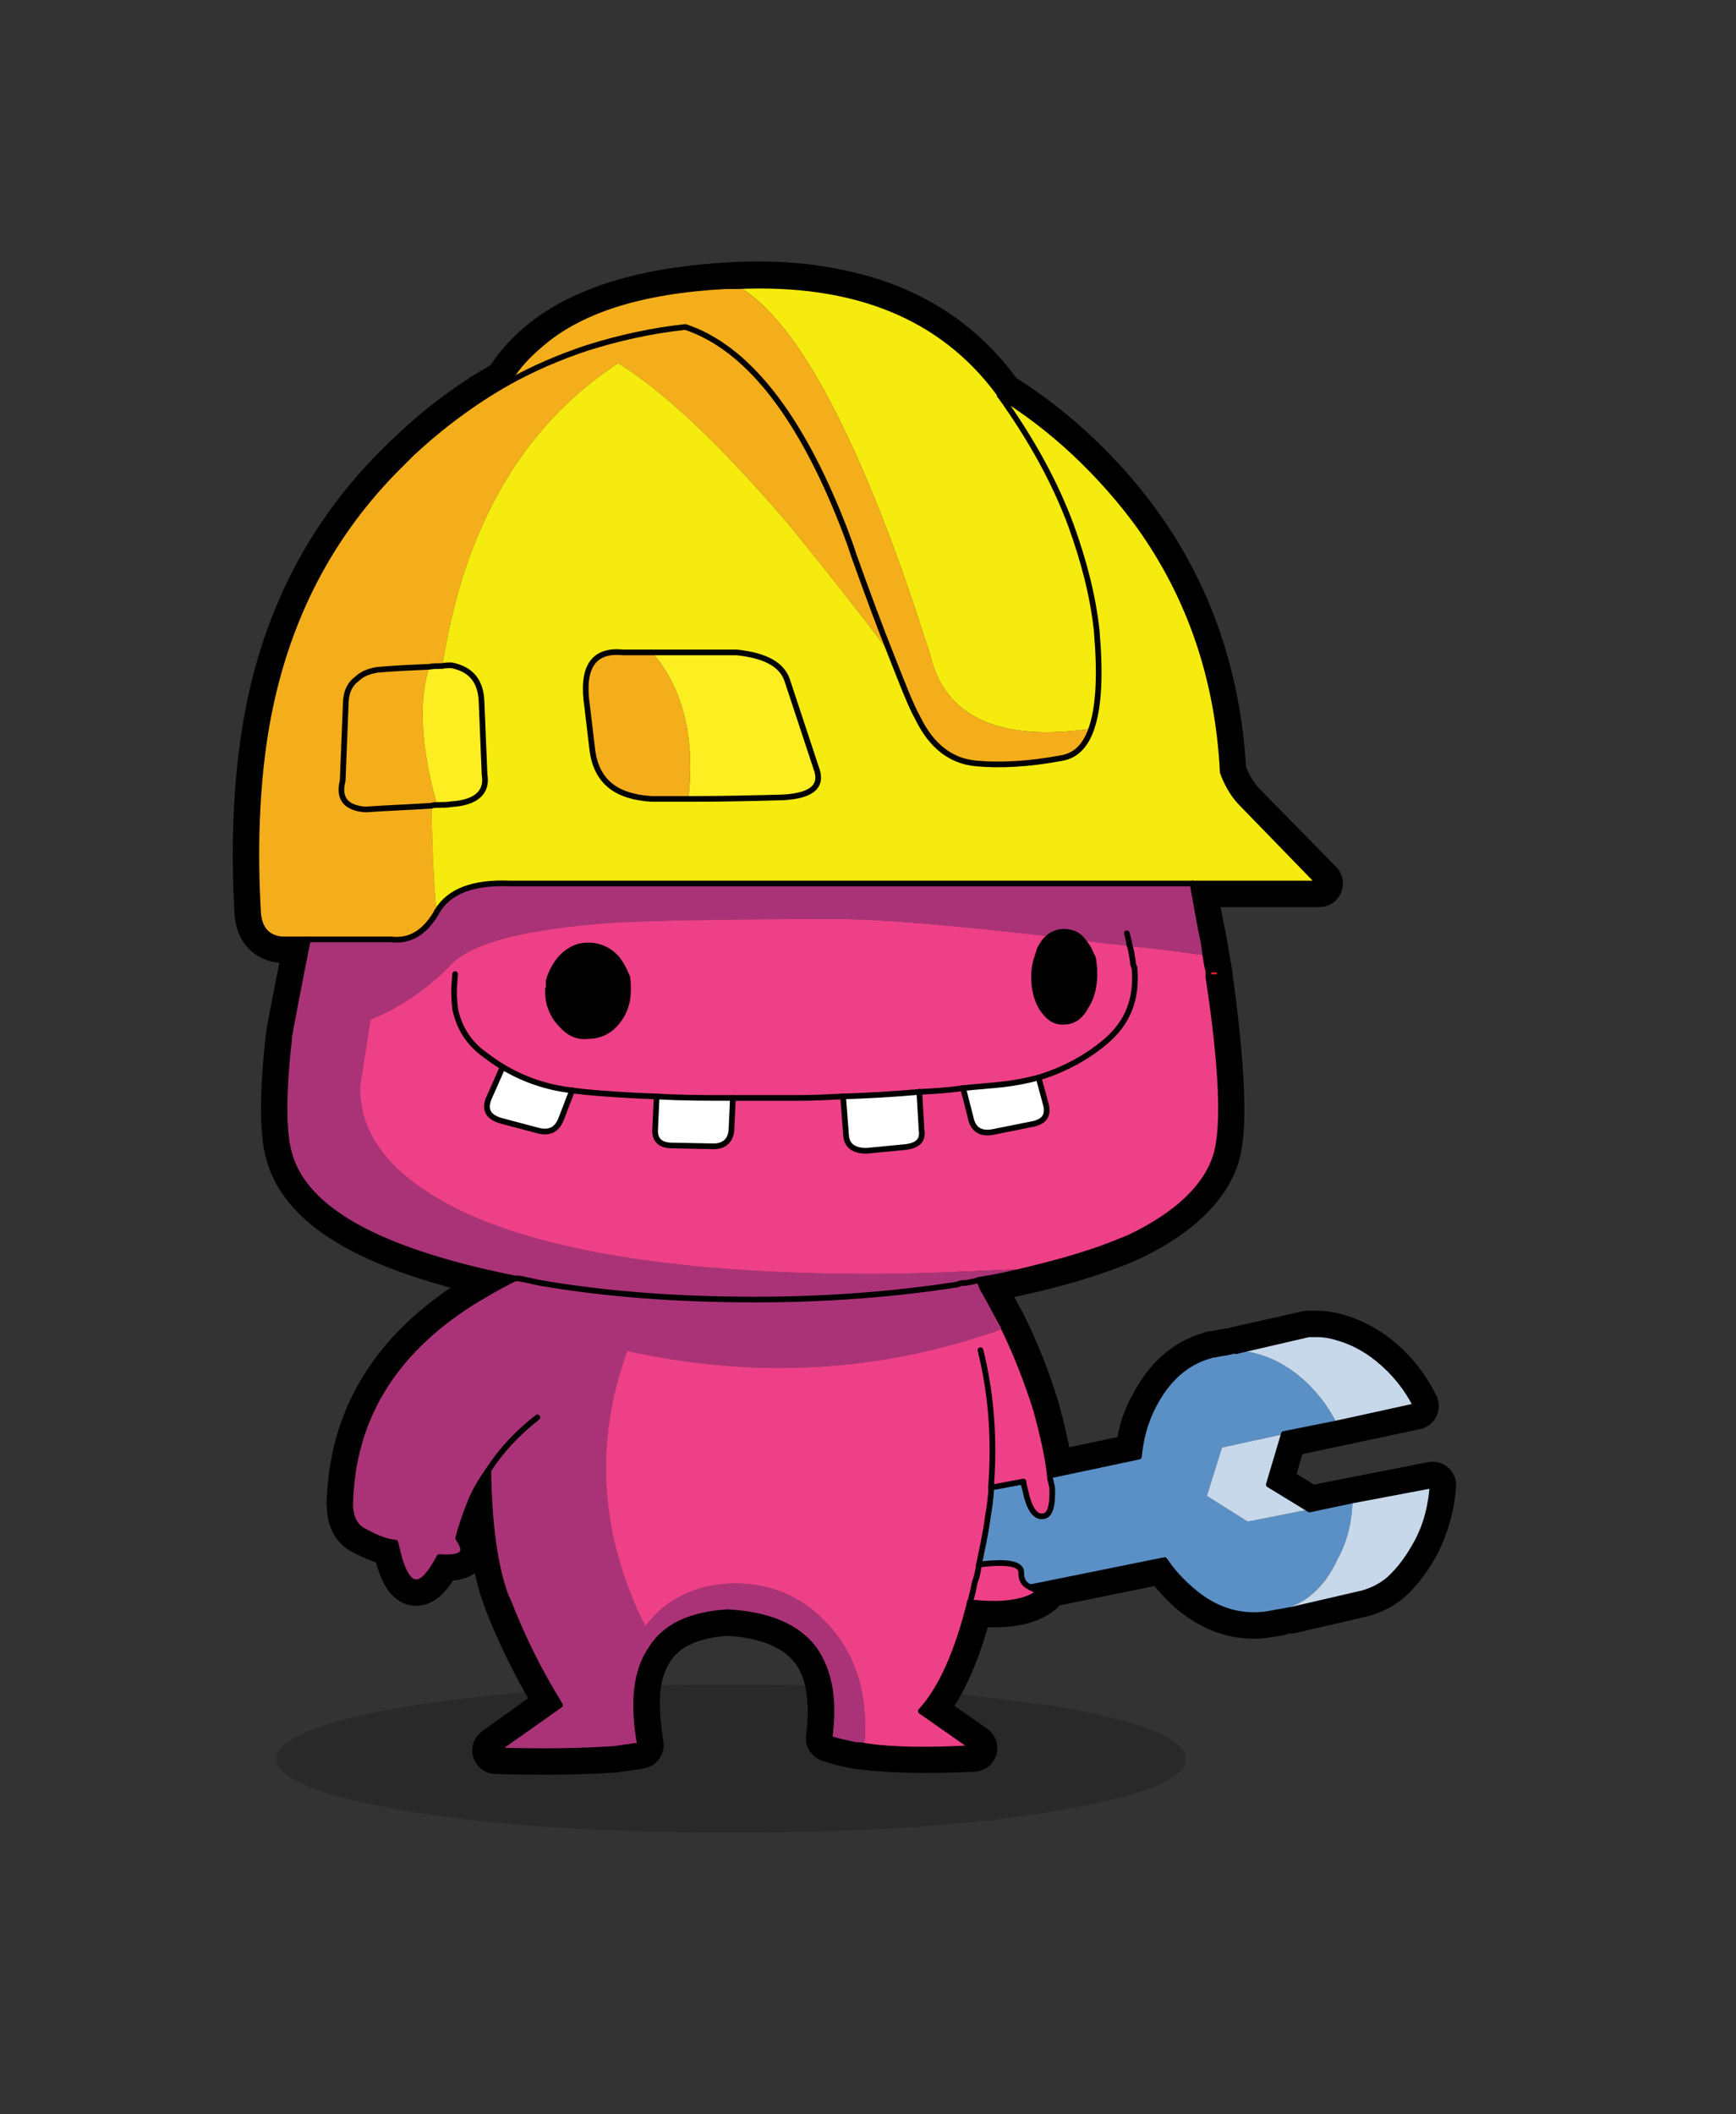 <?xml version="1.0" encoding="utf-8"?>
<!-- Generator: Adobe Illustrator 20.1.0, SVG Export Plug-In . SVG Version: 6.00 Build 0)  -->
<svg version="1.1" id="Layer_1" xmlns="http://www.w3.org/2000/svg" xmlns:xlink="http://www.w3.org/1999/xlink" x="0px" y="0px"
	 viewBox="0 0 230 280" style="enable-background:new 0 0 230 280;" xml:space="preserve">
<rect x="0" y="0" width="230" height="280" fill="#333333" stroke="none"/>
<style type="text/css">
	.st0{opacity:0.2;enable-background:new    ;}
	.st1{fill:none;stroke:#000000;stroke-width:6.25;stroke-linecap:round;stroke-linejoin:round;stroke-miterlimit:10;}
	.st2{fill:#F5EB0E;}
	.st3{fill:#F5AE1B;}
	.st4{fill:#FCEE21;}
	.st5{fill:#FFFFFF;}
	.st6{fill:#AA3378;}
	.st7{fill:#ED4087;}
	.st8{fill:#E6E6E6;}
	.st9{fill:#5A90C6;}
	.st10{fill:#C7D8EA;}
	.st11{fill:none;stroke:#EB2227;stroke-width:0.25;stroke-linecap:round;stroke-linejoin:round;stroke-miterlimit:10;}
	.st12{fill:none;stroke:#000000;stroke-width:0.75;stroke-linecap:round;stroke-linejoin:round;stroke-miterlimit:10;}
</style>
<g>
	<path class="st0" d="M143.8,239.1c8.8-1.7,13.3-3.8,13.3-6.2c0-2.6-5.8-5-17.6-7c-0.9-0.1-1.7-0.2-2.6-0.3c-4-0.6-8.2-1.1-12.6-1.5
		c-4.7-0.3-9.5-0.7-14.6-0.8c-4.1-0.2-8.3-0.2-12.8-0.2c-4.3,0-8.4,0-12.3,0.2c-4.2,0.1-8.2,0.3-12,0.6c-6.7,0.4-12.8,1.2-18.3,2
		c-11.8,2-17.7,4.4-17.7,7c0,2.7,5.9,5,17.7,7c11.7,1.9,26,2.8,42.6,2.8c16.7,0,30.9-0.9,42.6-2.8
		C141,239.6,142.4,239.4,143.8,239.1z"/>
	<path class="st1" d="M111.9,39c-4.7-1.1-10-1.5-15.8-1.1C81.6,38.8,71.9,43,67.2,50.7c-4.5,2.5-8.7,5.6-12.6,9.3
		c-10.7,9.9-17.2,22.3-19.5,37.4c-1.1,7.1-1.4,15-0.9,23.6c0.2,2,1.2,3.2,3.1,3.4h3.5c-1.6,8.2-2.5,12.6-2.5,13.2
		c-0.8,7.3-0.8,12.3,0,15.1c2,7.5,11.8,12.9,29.4,16.5c0.1,0,0.3,0,0.5,0.1c-2,1-4,2.1-5.8,3.2c-10.3,6.6-15.7,15.4-16,26.6
		c0,1.8,0.5,3.1,1.8,3.7c1.7,0.9,3.1,1.4,4.2,1.5c1.3,6.3,3.2,6.9,5.8,1.9c3.1,0.2,3.9-0.6,2.5-2.5c0.4-1.5,0.9-3,1.5-4.5
		c0.6-1.6,1.5-3.1,2.5-4.5c0.1,7.3,0.9,12.9,2.4,16.9c0.1,0.1,0.2,0.3,0.2,0.6c1.4,3.5,3,6.9,4.9,10.3c0.6,1.1,1.2,2.2,1.9,3.3
		l-8.4,6c6.1,0.2,11.5,0.1,15.8-0.2c1.2-0.2,2.3-0.3,3.3-0.5c-0.6-3.7-0.7-6.8-0.1-9.3c0.3-1.2,0.8-2.4,1.5-3.5
		c1.9-2.9,5.3-4.5,10.2-4.8c5.3,0.3,9.1,1.9,11.4,4.8c0.8,1.1,1.4,2.3,1.8,3.8c0.6,2.2,0.7,5,0.3,8.1c0.6,0.2,1.3,0.4,2,0.6
		c0.5,0.1,1,0.2,1.5,0.3c4,0.6,9.2,0.7,15.6,0.4l-7-4.9c0.9-1,1.7-2.1,2.5-3.5c1.5-2.7,2.9-6.3,4-10.9c0-0.1,0.1-0.2,0.1-0.3v0.3
		c4.4,0.5,7.5,0,9.3-1.5c-0.4-0.1-0.8-0.1-1.1-0.3c-0.1-0.1-0.2-0.2-0.3-0.2l17.7-3.6c1.1,1.5,2.3,2.8,3.6,4
		c3.1,2.6,6.3,3.6,9.7,3.2l1.9-0.3c0.5-0.2,1-0.4,1.5-0.7l0.1,0.4l9.5-2.2c0.4-0.1,0.6-0.2,0.9-0.3c1.1-0.4,2-1,2.7-1.6
		c1.4-1.3,2.5-2.8,3.6-4.8c1.2-2.4,1.9-5,2.1-7.6l-16.3,3.2l-5.4-3.3l2-6.7l17.4-3.7c-1.2-2.4-2.8-4.5-4.9-6.2
		c-1.7-1.4-3.5-2.3-5.2-2.8c-0.9-0.3-2-0.5-3-0.5c-0.4,0-0.8,0-1.1,0l-9.4,2.1v0.1c-0.1,0-0.2,0-0.3,0s-0.2,0-0.3,0.1
		c-0.1,0-0.2,0-0.2,0H163l-2.2,0.4h-0.2l-0.2,0.1c-3.3,0.9-5.8,3.2-7.6,6.7c-1.2,2.1-1.8,4.4-1.9,6.7l-11.8,2.5
		c-0.3-2.7-1-5.6-1.8-8.6c-1.2-4-2.7-7.8-4.5-11.4c-0.9-1.6-1.7-3.2-2.7-4.9c-0.1-0.3-0.2-0.6-0.4-1c8.2-1.5,14.9-3.4,19.9-5.6
		c6.5-3.1,10.4-6.9,11.6-11.2c1-3.8,0.6-11.8-1.1-24.1c-0.3-1.5-0.5-3-0.8-4.6c-0.2-0.8-0.6-3.1-1.4-7h16.9l-10.3-10.5
		c-1-1.1-1.7-2.3-2.3-3.7c-0.1-0.2-0.1-0.4-0.2-0.5c-0.9-16.8-7.4-30.9-19.6-42.3c-3.2-3-6.5-5.5-9.9-7.6c-0.1-0.1-0.1-0.3-0.3-0.4
		C127.3,45.3,120.5,40.9,111.9,39"/>
	<path class="st2" d="M132.3,52c-7.5-10.1-19-14.8-34.6-14.1c6.3,3.5,12.8,14.1,19.6,31.7c2,5.1,3.9,10.8,5.9,17
		c1.9,8.3,9.1,11.7,21.4,9.9c1-2.9,1.2-7.1,0.7-13c-0.5-4.6-1.7-9.2-3.4-13.9c-2.1-5.7-5.3-11.5-9.4-17.2
		C132.4,52.3,132.4,52.1,132.3,52z"/>
	<path class="st3" d="M97.7,37.9c-0.5,0-1,0-1.6,0c-11.2,0.6-19.5,3.2-24.8,8c-1.4,1.2-2.6,2.5-3.6,4c-0.1,0.2-0.4,0.5-0.5,0.8
		c3.4-1.9,6.9-3.4,10.5-4.6c4.1-1.3,8.5-2.3,13.1-2.8c8.1,2.7,15.1,11.5,20.9,26.3c0.5,1.3,1,2.6,1.4,3.9c1.9,5.3,3.5,9.6,4.9,13.1
		c1.5,3.8,2.6,6.7,3.6,8.5c1.8,3.7,4.4,5.7,7.7,6c3.2,0.3,7,0.1,11.3-0.7c1.9-0.3,3.2-1.6,4-3.9c-12.3,1.8-19.5-1.6-21.4-9.9
		c-2-6.2-3.9-11.9-5.9-17C110.5,52,104,41.4,97.7,37.9z"/>
	<path class="st3" d="M113.1,73.5c-0.4-1.3-0.9-2.6-1.4-3.9C105.9,54.8,98.9,46,90.8,43.3c-4.6,0.5-9,1.5-13.1,2.8
		c-3.6,1.2-7.1,2.7-10.5,4.6c-4.4,2.5-8.6,5.6-12.6,9.3c-0.8,0.8-1.5,1.5-2.3,2.3c-9.3,9.5-15,21.2-17.2,35.1
		c-1.1,7.1-1.4,15-0.9,23.6c0.2,2,1.2,3.2,3.1,3.4h3.5h11c2.4,0.3,4.4-0.8,6-3.5c0,0,0-0.1,0-0.2c-0.4-4.8-0.6-9.6-0.6-14
		c-3,0.2-5.9,0.3-8.8,0.5c-2.6-0.2-3.6-1.5-3-3.8l0.4-10c0-1.5,0.4-2.7,1.5-3.5c0.6-0.6,1.5-1,2.7-1.2c2.3-0.2,4.6-0.3,6.9-0.4
		c0.5-0.1,1.1-0.1,1.7-0.1c1.1-6.9,2.8-13.1,5.3-18.6c4.1-9.2,10.1-16.3,18-21.5c6,3.7,13.6,10.8,22.7,21.5c4.1,5,8.6,10.7,13.4,17
		C116.6,83.1,115,78.8,113.1,73.5z"/>
	<path class="st2" d="M129.3,101.1c-3.3-0.3-5.9-2.3-7.7-6c-1-1.8-2.1-4.7-3.6-8.5c-4.8-6.3-9.3-12-13.4-17
		c-9.1-10.7-16.7-17.8-22.7-21.5C74,53.3,68,60.4,63.9,69.6c-2.5,5.5-4.2,11.7-5.3,18.6c0.4-0.1,0.8-0.1,1.2-0.1
		c2.6,0.5,3.9,2.1,4,4.8l0.4,9.7c0.4,2.3-1.1,3.7-4.4,3.9c-0.6,0.1-1.2,0.1-1.9,0.1c-0.2,0-0.5,0-0.7,0.1c0,4.4,0.2,9.2,0.6,14h0.1
		c1.6-2.7,4.8-3.9,9.7-3.7H158h16.8l-10.2-10.5c-1.1-1.1-1.8-2.3-2.4-3.7c-0.1-0.2-0.1-0.4-0.2-0.5c-0.6-12.3-4.3-23.2-11.1-32.7
		c-2.4-3.3-5.3-6.6-8.5-9.6s-6.5-5.5-9.9-7.6c4.1,5.7,7.3,11.5,9.4,17.2c1.7,4.7,2.9,9.3,3.4,13.9c0.5,5.9,0.3,10.1-0.7,13
		c-0.8,2.3-2.1,3.6-4,3.9C136.3,101.2,132.5,101.4,129.3,101.1z M97.5,86.4h0.1c3.8,0.4,6,1.6,6.7,3.7l3.8,11.5c1,2.5-0.5,3.8-4.4,4
		c-3.7,0.1-7.7,0.2-12,0.2h-0.5c-1.7,0-3.4,0-4.9,0c-4.7-0.3-7.2-2.3-7.8-6.3l-0.7-5.9c-0.8-5.2,0.8-7.6,4.7-7.2c1.3,0,2.6,0,3.9,0
		c2.3,0,4.5,0,6.8,0C94.7,86.4,96.1,86.4,97.5,86.4z"/>
	<path class="st4" d="M97.6,86.4h-0.1c-1.4,0-2.8,0-4.3,0c-2.3,0-4.5,0-6.8,0c4.1,4.8,5.7,11.2,4.8,19.4h0.5c4.3,0,8.3-0.1,12-0.2
		c3.9-0.2,5.4-1.5,4.4-4l-3.8-11.5C103.6,88,101.4,86.8,97.6,86.4z"/>
	<path class="st3" d="M86.4,86.4c-1.3,0-2.6,0-3.9,0c-3.9-0.4-5.5,2-4.7,7.2l0.7,5.9c0.6,4,3.1,6,7.8,6.3c1.5,0,3.2,0,4.9,0
		C92.1,97.6,90.5,91.2,86.4,86.4z"/>
	<path class="st3" d="M45.8,93.4l-0.4,10c-0.6,2.3,0.4,3.6,3,3.8c2.9-0.2,5.8-0.3,8.8-0.5c0.2-0.1,0.5-0.1,0.7-0.1
		c-0.2-0.9-0.5-1.8-0.7-2.7c-1.5-6.5-1.6-11.8-0.3-15.6c-2.3,0.1-4.6,0.2-6.9,0.4c-1.2,0.2-2.1,0.6-2.7,1.2
		C46.2,90.7,45.8,91.9,45.8,93.4z"/>
	<path class="st4" d="M59.8,88.1c-0.4,0-0.8,0-1.2,0.1c-0.6,0-1.2,0-1.7,0.1c-1.3,3.8-1.2,9.1,0.3,15.6c0.2,0.9,0.5,1.8,0.7,2.7
		c0.7,0,1.3,0,1.9-0.1c3.3-0.2,4.8-1.6,4.4-3.9l-0.4-9.7C63.7,90.2,62.4,88.6,59.8,88.1z"/>
	<path class="st5" d="M57.8,120.7c0,0.1,0,0.2,0,0.2S57.8,120.8,57.8,120.7L57.8,120.7z"/>
	<path class="st6" d="M57.9,120.7c-0.1,0.1-0.1,0.2-0.1,0.2c-1.6,2.7-3.6,3.8-6,3.5h-11c-1.5,7.5-2.3,11.8-2.5,13c0,0.1,0,0.1,0,0.2
		c-0.8,7.3-0.8,12.3,0,15.1c2,7.5,11.8,12.9,29.4,16.5c0.1,0,0.3,0.1,0.5,0.1c0.1,0,0.2,0,0.4,0c0.9,0.1,1.9,0.4,3,0.6
		c8.7,1.5,18.2,2.2,28.5,2.2c9.5,0,18.4-0.7,26.8-2c0.3-0.2,0.7-0.2,1.1-0.2c0.5-0.1,1.1-0.2,1.7-0.4c2.4-0.4,4.8-0.9,7.1-1.5
		c-10.1,0.5-17.2,0.7-21.3,0.7c-24.1,0-42-2.7-53.7-8c-9.4-4.4-14.1-9.9-14.1-16.6c0-0.3,0.3-2.2,0.9-5.9c0.2-1.2,0.3-2.3,0.5-3.2
		c3.8-1.5,7.5-4,10.8-7.4c2.8-2.8,9.9-4.6,21.3-5.4c5-0.3,14.9-0.5,29.5-0.5c5.8,0,15.2,0.8,28.4,2.3c0.5-0.4,1.2-0.6,1.9-0.6
		c0.9,0,1.8,0.3,2.5,1.2c0.1,0.1,0.2,0.3,0.3,0.4l0.1-0.4c1.8,0.3,3.7,0.4,5.8,0.7c-0.1-0.2-0.1-0.4-0.1-0.5l-0.3-1.2l0.3,1.2
		c0,0.1,0,0.3,0.1,0.5c3.1,0.3,6.4,0.7,10,1.2c-0.1-0.8-0.2-1.6-0.4-2.5c-0.2-0.8-0.6-3.1-1.3-7H67.6
		C62.7,116.8,59.5,118,57.9,120.7z"/>
	<path class="st7" d="M60.3,133.6c0-0.4-0.1-0.7-0.1-1.2l0,0c-0.1-1,0-2.2,0.1-3.4c-0.1,1.2-0.2,2.4-0.1,3.4l0,0
		C60.2,132.9,60.3,133.2,60.3,133.6c0.5,2.4,1.7,4.4,3.7,5.9c0.8,0.6,1.6,1.2,2.6,1.8c2.7,1.6,5.7,2.7,9.2,3.1
		c0.5,0.1,1,0.1,1.6,0.2c3.2,0.3,6.4,0.5,9.6,0.6c3.3,0.2,6.6,0.2,10.1,0.2c2.8,0,5.6,0,8.5,0c2.1,0,4.1-0.1,6.1-0.2
		c3.3-0.1,6.7-0.3,10.1-0.6c1.9-0.1,3.8-0.2,5.8-0.5c1.8-0.2,3.5-0.3,5.3-0.5c1.7-0.2,3.2-0.5,4.7-0.9c3.3-1,6.3-2.6,8.8-4.7
		c3-2.5,4.3-5.7,3.9-9.9c-0.1,0-0.2,0-0.2,0v-0.5c0-0.1,0-0.1,0-0.2c-0.1-0.7-0.2-1.4-0.4-2.1c-2.1-0.3-4-0.4-5.8-0.7l-0.1,0.4
		c0.3,0.4,0.6,0.9,0.8,1.5c0.1,0.1,0.2,0.3,0.2,0.4c0.1,0.3,0.1,0.5,0.1,0.7c0.1,0.5,0.1,1,0.1,1.4c0,1.7-0.4,3.2-1.2,4.4
		c-0.7,1.3-1.7,1.9-2.8,1.9c-1.1,0.1-2-0.4-2.9-1.7c-0.7-1.1-1.1-2.5-1.1-4.2c0-0.8,0.1-1.6,0.3-2.3c0.1-0.2,0.1-0.3,0.2-0.5v-0.1
		c0-0.1,0-0.1,0.1-0.1c0-0.5,0.3-1,0.5-1.3c0.3-0.5,0.6-0.8,1-1.1c-13.2-1.5-22.6-2.3-28.4-2.3c-14.6,0-24.5,0.2-29.5,0.5
		c-11.4,0.8-18.5,2.6-21.3,5.4c-3.3,3.4-7,5.9-10.8,7.4c-0.2,0.9-0.3,2-0.5,3.2c-0.6,3.7-0.9,5.6-0.9,5.9c0,6.7,4.7,12.2,14.1,16.6
		c11.7,5.3,29.6,8,53.7,8c4.1,0,11.2-0.2,21.3-0.7c4.5-1.1,8.5-2.3,11.8-3.7c0.3-0.1,0.7-0.3,1-0.4c6.5-3.1,10.4-6.9,11.6-11.2
		c1-3.8,0.7-11.5-1.1-23.3c0-0.2,0-0.4,0-0.5c0-0.2,0-0.2,0-0.3c-0.2-0.7-0.3-1.4-0.4-2.1c-3.6-0.5-6.9-0.9-10-1.2
		c0.2,0.7,0.3,1.4,0.4,2.1c0,0.1,0,0.1,0,0.2c0.1,0.3,0.1,0.4,0.2,0.5c0.4,4.2-0.9,7.4-3.9,9.9c-2.5,2.1-5.5,3.7-8.8,4.7l1,3.7
		c0.3,1.4-0.3,2.2-2,2.5l-5,1c-1.5,0.3-2.5-0.2-2.9-1.5l-1.1-4.3c-2,0.3-3.9,0.4-5.8,0.5l0.3,5.1c0.2,1.3-0.5,2-2.1,2.2l-5.2,0.5
		c-1.7,0-2.6-0.7-2.7-2l-0.4-5.2c-2,0.1-4,0.2-6.1,0.2c-2.9,0-5.7,0-8.5,0l-0.2,4.4c-0.2,1.4-1.1,2.1-2.7,2l-5.1-0.1
		c-1.7,0-2.4-0.8-2.3-2.2l0.2-4.3c-3.2-0.1-6.4-0.3-9.6-0.6c-0.6-0.1-1.1-0.1-1.6-0.2l-1.5,3.9c-0.6,1.4-1.6,1.8-3.1,1.4l-4.9-1.3
		c-1.6-0.5-2.1-1.4-1.6-2.8l1.9-4.3c-1-0.6-1.8-1.2-2.6-1.8C62,138,60.8,136,60.3,133.6z M81.7,135.4c-1,1.2-2.3,1.8-3.8,1.8
		c-1.5,0.2-2.7-0.5-3.7-1.7c-0.7-0.7-1.1-1.6-1.4-2.5c-0.1-0.5-0.2-1-0.2-1.6v-0.3c0-0.1,0-0.1,0-0.1c0.1-0.1,0.1-0.3,0.1-0.6
		c0-0.1,0-0.3,0-0.4v-0.1c0.3-1.1,0.8-2,1.5-2.9c1-1.1,2.2-1.8,3.7-1.8s2.8,0.6,3.8,1.7c0.4,0.5,0.7,1,1,1.6
		c0.1,0.2,0.2,0.5,0.4,0.9c0.1,0.5,0.1,1,0.1,1.6c0,0,0,0.1,0,0.2C83.2,132.8,82.7,134.2,81.7,135.4z"/>
	<path d="M77.9,137.2c1.5,0,2.8-0.6,3.8-1.8s1.5-2.6,1.5-4.2c0-0.1,0-0.2,0-0.2c0-0.6,0-1.1-0.1-1.6c-0.2-0.4-0.3-0.7-0.4-0.9
		c-0.3-0.6-0.6-1.1-1-1.6c-1-1.1-2.3-1.7-3.8-1.7s-2.7,0.7-3.7,1.8c-0.7,0.9-1.2,1.8-1.5,2.9v0.1c0,0.1,0,0.3,0,0.4
		c0,0.3,0,0.5-0.1,0.6c0,0.1,0,0.3,0,0.4c0,0.6,0.1,1.1,0.2,1.6c0.3,0.9,0.7,1.8,1.4,2.5C75.2,136.7,76.4,137.4,77.9,137.2z"/>
	<path class="st5" d="M72.6,131.1v0.3c0-0.1,0-0.3,0-0.4C72.6,131,72.6,131,72.6,131.1z"/>
	<path class="st5" d="M66.6,141.3l-1.9,4.3c-0.5,1.4,0,2.3,1.6,2.8l4.9,1.3c1.5,0.4,2.5,0,3.1-1.4l1.5-3.9
		C72.3,144,69.3,142.9,66.6,141.3z"/>
	<path class="st5" d="M86.8,149.5c-0.1,1.4,0.6,2.2,2.3,2.2l5.1,0.1c1.6,0.1,2.5-0.6,2.7-2l0.2-4.4c-3.5,0-6.8,0-10.1-0.2
		L86.8,149.5z"/>
	<path class="st6" d="M46.4,199.1c0,1.8,0.6,3.1,1.9,3.7c1.6,0.9,3,1.4,4.1,1.5c1.3,6.3,3.2,6.9,5.8,1.9c3.1,0.2,3.9-0.5,2.5-2.5
		c0.4-1.5,0.9-3,1.5-4.5c0.6-1.6,1.5-3.1,2.5-4.5c1.6-2.5,3.8-4.9,6.5-7c-2.7,2.1-4.9,4.5-6.5,7c0.1,7.4,0.9,13,2.4,16.9
		c0.1,0.1,0.2,0.4,0.3,0.6c1.8,4.6,4,9.1,6.8,13.6l-8.5,6c6.2,0.2,11.5,0.1,15.8-0.2c1.2-0.2,2.3-0.3,3.3-0.5
		c-1-5.5-0.6-9.8,1.5-12.8c1.8-2.9,5.2-4.5,10.1-4.8c5.4,0.3,9.2,1.9,11.4,4.8c2.1,2.9,2.8,6.8,2.1,11.9c1,0.4,2.2,0.6,3.5,0.9
		c0.4,0,0.7,0,1.1,0.1c0.6-6.8-1.1-12.2-5-16.3c-3.4-3.6-7.6-5.3-12.6-5.2c-4.9,0.2-8.7,2.1-11.4,5.7c-6.1-12.2-6.8-24.4-2.4-36.5
		c17.3,3.8,33.9,2.8,49.9-3c0-0.2-0.1-0.4-0.2-0.5c-0.9-1.6-1.7-3.2-2.7-4.9c-0.1-0.3-0.2-0.6-0.4-1c-0.6,0.2-1.2,0.3-1.7,0.4
		c-0.4,0-0.8,0-1.1,0.2c-8.4,1.3-17.3,2-26.8,2c-10.3,0-19.8-0.7-28.5-2.2c-1.1-0.2-2.1-0.5-3-0.6c-0.2,0-0.3,0-0.4,0
		c-2,1-3.9,2.1-5.7,3.2C52.1,179.1,46.7,187.9,46.4,199.1z"/>
	<path d="M139.1,124c-0.4,0.3-0.7,0.6-1,1.1c-0.2,0.3-0.5,0.8-0.5,1.3c-0.1,0-0.1,0-0.1,0.1v0.1c-0.1,0.2-0.1,0.3-0.2,0.5
		c-0.2,0.7-0.3,1.5-0.3,2.3c0,1.7,0.4,3.1,1.1,4.2c0.9,1.3,1.8,1.8,2.9,1.7c1.1,0,2.1-0.6,2.8-1.9c0.8-1.2,1.2-2.7,1.2-4.4
		c0-0.4,0-0.9-0.1-1.4c0-0.2,0-0.4-0.1-0.7c0-0.1-0.1-0.3-0.2-0.4c-0.2-0.6-0.5-1.1-0.8-1.5c-0.1-0.1-0.2-0.3-0.3-0.4
		c-0.7-0.9-1.6-1.2-2.5-1.2C140.3,123.4,139.6,123.6,139.1,124z"/>
	<path class="st8" d="M150.3,128.1c-0.1-0.1-0.1-0.2-0.2-0.5v0.5C150.1,128.1,150.2,128.1,150.3,128.1z"/>
	<path class="st5" d="M138.6,146.4l-1-3.7c-1.5,0.4-3,0.7-4.7,0.9c-1.8,0.2-3.5,0.3-5.3,0.5l1.1,4.3c0.4,1.3,1.4,1.8,2.9,1.5l5-1
		C138.3,148.6,138.9,147.8,138.6,146.4z"/>
	<path class="st5" d="M111.7,145.2l0.4,5.2c0.1,1.3,1,2,2.7,2l5.2-0.5c1.6-0.2,2.3-0.9,2.1-2.2l-0.3-5.1
		C118.4,144.9,115,145.1,111.7,145.2z"/>
	<path class="st9" d="M131.3,197c0,0.2,0,0.4,0,0.7c-0.1,1-0.2,2-0.4,3c-0.3,2.4-0.8,4.5-1.2,6.5c3.8-0.5,5.7-0.1,5.6,1.1
		c0,0.9,0.3,1.5,1.2,1.9l17.8-3.6c1,1.5,2.2,2.8,3.6,4c3,2.6,6.2,3.6,9.7,3.2l3.4-0.6l-0.1-0.4c1.1-0.4,2-0.9,2.7-1.5
		c1.5-1.2,2.7-2.8,3.6-4.8c1.3-2.3,1.9-4.9,2-7.8l-5.7,1.2l-8.2,1.6l-5.4-3.4l2-6.4l8.2-1.8l7-1.4c-1.2-2.4-2.9-4.6-5-6.3
		c-1.6-1.3-3.4-2.3-5.2-2.8c-0.9-0.3-1.9-0.5-3-0.5c-0.1,0-0.1,0-0.1,0h-0.5c0,0-0.2,0-0.2,0.1H163l-0.4,0.1
		c-0.5,0.1-0.8,0.1-1.2,0.2l-0.5,0.1c-0.1,0-0.1,0-0.1,0c-0.1,0-0.1,0-0.2,0l-0.2,0.1c-3.3,0.9-5.8,3.2-7.6,6.7
		c-1.1,2.1-1.7,4.4-1.9,6.7l-11.8,2.5c0,0.2,0,0.4,0.1,0.7l0.2,0.9c0.1,2.5-0.3,3.8-1.3,3.8c-1,0.1-1.8-1.1-2.3-3.6
		c-0.1-0.4-0.2-0.6-0.2-1L131.3,197z"/>
	<path class="st7" d="M131.3,197.7c0-0.3,0-0.5,0-0.7v-0.1c0.5-6.4,0-12.5-1.4-18.1c1.4,5.6,1.9,11.7,1.4,18.1v0.1l4.3-0.8
		c0,0.4,0.1,0.6,0.2,1c0.5,2.5,1.3,3.7,2.3,3.6c1,0,1.4-1.3,1.3-3.8l-0.2-0.9c-0.1-0.3-0.1-0.5-0.1-0.7c-0.3-2.7-1-5.6-1.8-8.6
		c-1.2-3.8-2.6-7.4-4.3-10.9c-16,5.8-32.6,6.8-49.9,3c-4.4,12.1-3.7,24.3,2.4,36.5c2.7-3.6,6.5-5.5,11.4-5.7c5-0.1,9.2,1.6,12.6,5.2
		c3.9,4.1,5.6,9.5,5,16.3c3.8,0.6,8.6,0.6,14.5,0.3l-7-4.9c2.6-2.8,4.8-7.6,6.5-14.4c0-0.1,0.1-0.2,0.1-0.3c0.2-0.7,0.4-1.5,0.5-2.2
		c0.3-0.8,0.5-1.6,0.6-2.5c0.4-2,0.9-4.1,1.2-6.5C131.1,199.7,131.2,198.7,131.3,197.7z"/>
	<path class="st7" d="M128.6,211.9v0.3c4.4,0.5,7.5,0,9.3-1.5c-0.4-0.1-0.8-0.1-1-0.3c-0.2-0.1-0.3-0.1-0.4-0.2
		c-0.9-0.4-1.2-1-1.2-1.9c0.1-1.2-1.8-1.6-5.6-1.1c-0.1,0.9-0.3,1.7-0.6,2.5C129,210.4,128.8,211.2,128.6,211.9z"/>
	<path class="st10" d="M163.9,178.9L163.9,178.9c1.1,0,2.1,0.2,3,0.5c1.8,0.5,3.6,1.5,5.2,2.8c2.1,1.7,3.8,3.9,5,6.3l10.5-2.3
		c-1.2-2.4-2.9-4.5-5-6.2c-1.7-1.4-3.5-2.3-5.2-2.8c-0.9-0.3-1.9-0.5-3-0.5c-0.4,0-0.8,0-1,0L163.9,178.9z"/>
	<path class="st10" d="M173.5,199.9l-5.4-3.3l2-6.7l-8.2,1.8l-2,6.4l5.4,3.4L173.5,199.9z"/>
	<path class="st10" d="M189.8,196.7l-10.6,2c-0.1,2.9-0.7,5.5-2,7.8c-0.9,2-2.1,3.6-3.6,4.8c-0.7,0.6-1.6,1.1-2.7,1.5l0.1,0.4
		l9.5-2.2c0.4-0.1,0.6-0.2,0.9-0.3c1.1-0.4,2-1,2.7-1.6c1.4-1.3,2.5-2.8,3.6-4.8C189,201.9,189.6,199.4,189.8,196.7z"/>
	<path class="st5" d="M171,213.2l-0.1-0.4L171,213.2L171,213.2z"/>
	<path class="st11" d="M161.1,128.9c-0.4,0-0.7,0-1,0"/>
	<path class="st12" d="M132.5,52.4c-0.1-0.1-0.1-0.3-0.2-0.4c-7.5-10.1-19-14.8-34.6-14.1c-0.5,0-1,0-1.6,0
		c-11.2,0.6-19.5,3.2-24.8,8c-1.4,1.2-2.6,2.5-3.6,4c-0.1,0.2-0.4,0.5-0.5,0.8"/>
	<path class="st12" d="M67.2,50.7c3.4-1.9,6.9-3.4,10.5-4.6c4.1-1.3,8.5-2.3,13.1-2.8c8.1,2.7,15.1,11.5,20.9,26.3
		c0.5,1.3,1,2.6,1.4,3.9c1.9,5.3,3.5,9.6,4.9,13.1c1.5,3.8,2.6,6.7,3.6,8.5c1.8,3.7,4.4,5.7,7.7,6c3.2,0.3,7,0.1,11.3-0.7
		c1.9-0.3,3.2-1.6,4-3.9c1-2.9,1.2-7.1,0.7-13c-0.5-4.6-1.7-9.2-3.4-13.9c-2.1-5.7-5.3-11.5-9.4-17.2"/>
	<path class="st12" d="M97.5,86.4c-1.4,0-2.8,0-4.3,0c-2.3,0-4.5,0-6.8,0c-1.3,0-2.6,0-3.9,0c-3.9-0.4-5.5,2-4.7,7.2l0.7,5.9
		c0.6,4,3.1,6,7.8,6.3c1.5,0,3.2,0,4.9,0h0.5c4.3,0,8.3-0.1,12-0.2c3.9-0.2,5.4-1.5,4.4-4l-3.8-11.5c-0.7-2.1-2.9-3.3-6.7-3.7
		L97.5,86.4"/>
	<path class="st12" d="M158,117h16.8l-10.2-10.5c-1.1-1.1-1.8-2.3-2.4-3.7c-0.1-0.2-0.1-0.4-0.2-0.5c-0.6-12.3-4.3-23.2-11.1-32.7
		c-2.4-3.3-5.3-6.6-8.5-9.6s-6.5-5.5-9.9-7.6"/>
	<path class="st12" d="M67.2,50.7c-4.4,2.5-8.6,5.6-12.6,9.3c-0.8,0.8-1.5,1.5-2.3,2.3c-9.3,9.5-15,21.2-17.2,35.1
		c-1.1,7.1-1.4,15-0.9,23.6c0.2,2,1.2,3.2,3.1,3.4h3.5"/>
	<path class="st12" d="M45.4,103.4c-0.6,2.3,0.4,3.6,3,3.8c2.9-0.2,5.8-0.3,8.8-0.5c0.2-0.1,0.5-0.1,0.7-0.1c0.7,0,1.3,0,1.9-0.1
		c3.3-0.2,4.8-1.6,4.4-3.9l-0.4-9.7c-0.1-2.7-1.4-4.3-4-4.8c-0.4,0-0.8,0-1.2,0.1c-0.6,0-1.2,0-1.7,0.1c-2.3,0.1-4.6,0.2-6.9,0.4
		c-1.2,0.2-2.1,0.6-2.7,1.2c-1.1,0.8-1.5,2-1.5,3.5L45.4,103.4"/>
	<path class="st12" d="M81.7,135.4c1-1.2,1.5-2.6,1.5-4.2c0-0.1,0-0.2,0-0.2c0-0.6,0-1.1-0.1-1.6c-0.2-0.4-0.3-0.7-0.4-0.9
		c-0.3-0.6-0.6-1.1-1-1.6c-1-1.1-2.3-1.7-3.8-1.7s-2.7,0.7-3.7,1.8c-0.7,0.9-1.2,1.8-1.5,2.9v0.1c0,0.1,0,0.3,0,0.4
		c0,0.3,0,0.5-0.1,0.6c0,0.1,0,0.3,0,0.4c0,0.6,0.1,1.1,0.2,1.6c0.3,0.9,0.7,1.8,1.4,2.5c1,1.2,2.2,1.9,3.7,1.7
		C79.4,137.2,80.7,136.6,81.7,135.4"/>
	<path class="st12" d="M158,117H67.6c-4.9-0.2-8.1,1-9.7,3.7c-0.1,0.1-0.1,0.2-0.1,0.2c-1.6,2.7-3.6,3.8-6,3.5h-11"/>
	<path class="st12" d="M60.3,129c-0.1,1.2-0.2,2.4-0.1,3.4l0,0c0,0.5,0.1,0.8,0.1,1.2c0.5,2.4,1.7,4.4,3.7,5.9
		c0.8,0.6,1.6,1.2,2.6,1.8"/>
	<path class="st12" d="M66.6,141.3l-1.9,4.3c-0.5,1.4,0,2.3,1.6,2.8l4.9,1.3c1.5,0.4,2.5,0,3.1-1.4l1.5-3.9"/>
	<path class="st12" d="M75.8,144.4c0.5,0.1,1,0.1,1.6,0.2c3.2,0.3,6.4,0.5,9.6,0.6"/>
	<path class="st12" d="M87,145.2l-0.2,4.3c-0.1,1.4,0.6,2.2,2.3,2.2l5.1,0.1c1.6,0.1,2.5-0.6,2.7-2l0.2-4.4"/>
	<path class="st12" d="M75.8,144.4c-3.5-0.4-6.5-1.5-9.2-3.1"/>
	<path class="st12" d="M40.8,124.4c-1.5,7.5-2.3,11.8-2.5,13c0,0.1,0,0.1,0,0.2c-0.8,7.3-0.8,12.3,0,15.1c2,7.5,11.8,12.9,29.4,16.5
		c0.1,0,0.3,0.1,0.5,0.1"/>
	<path class="st12" d="M68.2,169.3c-2,1-3.9,2.1-5.7,3.2c-10.4,6.6-15.8,15.4-16.1,26.6c0,1.8,0.6,3.1,1.9,3.7
		c1.6,0.9,3,1.4,4.1,1.5c1.3,6.3,3.2,6.9,5.8,1.9c3.1,0.2,3.9-0.5,2.5-2.5c0.4-1.5,0.9-3,1.5-4.5c0.6-1.6,1.5-3.1,2.5-4.5"/>
	<path class="st12" d="M129.7,169.5c-0.6,0.2-1.2,0.3-1.7,0.4c-0.4,0-0.8,0-1.1,0.2c-8.4,1.3-17.3,2-26.8,2
		c-10.3,0-19.8-0.7-28.5-2.2c-1.1-0.2-2.1-0.5-3-0.6c-0.2,0-0.3,0-0.4,0"/>
	<path class="st12" d="M64.7,194.7c0.1,7.4,0.9,13,2.4,16.9c0.1,0.1,0.2,0.4,0.3,0.6c1.8,4.6,4,9.1,6.8,13.6l-8.5,6
		c6.2,0.2,11.5,0.1,15.8-0.2c1.2-0.2,2.3-0.3,3.3-0.5c-1-5.5-0.6-9.8,1.5-12.8c1.8-2.9,5.2-4.5,10.1-4.8c5.4,0.3,9.2,1.9,11.4,4.8
		c2.1,2.9,2.8,6.8,2.1,11.9c1,0.4,2.2,0.6,3.5,0.9c0.4,0,0.7,0,1.1,0.1c3.8,0.6,8.6,0.6,14.5,0.3l-7-4.9c2.6-2.8,4.8-7.6,6.5-14.4"
		/>
	<path class="st12" d="M71.2,187.7c-2.7,2.1-4.9,4.5-6.5,7"/>
	<path class="st12" d="M129.7,169.5c2.4-0.4,4.8-0.9,7.1-1.5c4.5-1.1,8.5-2.3,11.8-3.7c0.3-0.1,0.7-0.3,1-0.4
		c6.5-3.1,10.4-6.9,11.6-11.2c1-3.8,0.7-11.5-1.1-23.3c0-0.2,0-0.4,0-0.5c0-0.2,0-0.2,0-0.3c-0.2-0.7-0.3-1.4-0.4-2.1
		c-0.1-0.8-0.2-1.6-0.4-2.5c-0.2-0.8-0.6-3.1-1.3-7"/>
	<path class="st12" d="M149.3,123.6l0.3,1.2c0,0.1,0,0.3,0.1,0.5c0.2,0.7,0.3,1.4,0.4,2.1c0,0.1,0,0.1,0,0.2
		c0.1,0.3,0.1,0.4,0.2,0.5c0.4,4.2-0.9,7.4-3.9,9.9c-2.5,2.1-5.5,3.7-8.8,4.7"/>
	<path class="st12" d="M138.1,125.1c-0.2,0.3-0.5,0.8-0.5,1.3c-0.1,0-0.1,0-0.1,0.1v0.1c-0.1,0.2-0.1,0.3-0.2,0.5
		c-0.2,0.7-0.3,1.5-0.3,2.3c0,1.7,0.4,3.1,1.1,4.2c0.9,1.3,1.8,1.8,2.9,1.7c1.1,0,2.1-0.6,2.8-1.9c0.8-1.2,1.2-2.7,1.2-4.4
		c0-0.4,0-0.9-0.1-1.4c0-0.2,0-0.4-0.1-0.7c0-0.1-0.1-0.3-0.2-0.4c-0.2-0.6-0.5-1.1-0.8-1.5c-0.1-0.1-0.2-0.3-0.3-0.4
		c-0.7-0.9-1.6-1.2-2.5-1.2c-0.7,0-1.4,0.2-1.9,0.6C138.7,124.3,138.4,124.6,138.1,125.1"/>
	<path class="st12" d="M127.6,144.1l1.1,4.3c0.4,1.3,1.4,1.8,2.9,1.5l5-1c1.7-0.3,2.3-1.1,2-2.5l-1-3.7"/>
	<path class="st12" d="M97.1,145.4c2.8,0,5.6,0,8.5,0c2.1,0,4.1-0.1,6.1-0.2"/>
	<path class="st12" d="M111.7,145.2l0.4,5.2c0.1,1.3,1,2,2.7,2l5.2-0.5c1.6-0.2,2.3-0.9,2.1-2.2l-0.3-5.1"/>
	<path class="st12" d="M137.6,142.7c-1.5,0.4-3,0.7-4.7,0.9c-1.8,0.2-3.5,0.3-5.3,0.5"/>
	<path class="st12" d="M121.8,144.6c1.9-0.1,3.8-0.2,5.8-0.5"/>
	<path class="st12" d="M121.8,144.6c-3.4,0.3-6.8,0.5-10.1,0.6"/>
	<path class="st12" d="M139.1,195.4c-0.3-2.7-1-5.6-1.8-8.6c-1.2-3.8-2.6-7.4-4.3-10.9c0-0.2-0.1-0.4-0.2-0.5
		c-0.9-1.6-1.7-3.2-2.7-4.9c-0.1-0.3-0.2-0.6-0.4-1"/>
	<path class="st12" d="M129.7,207.2c0.4-2,0.9-4.1,1.2-6.5c0.2-1,0.3-2,0.4-3c0-0.3,0-0.5,0-0.7"/>
	<path class="st12" d="M129.9,178.8c1.4,5.6,1.9,11.7,1.4,18.1v0.1"/>
	<path class="st12" d="M128.5,212.2c0-0.1,0.1-0.2,0.1-0.3c0.2-0.7,0.4-1.5,0.5-2.2c0.3-0.8,0.5-1.6,0.6-2.5"/>
	<path class="st12" d="M128.5,212.2h0.1c4.4,0.5,7.5,0,9.3-1.5c-0.4-0.1-0.8-0.1-1-0.3c-0.2-0.1-0.3-0.1-0.4-0.2"/>
	<path class="st12" d="M160.9,179.4c-0.1,0-0.1,0-0.1,0c-0.1,0-0.1,0-0.2,0"/>
	<path class="st12" d="M160.6,179.4l-0.2,0.1c-3.3,0.9-5.8,3.2-7.6,6.7c-1.1,2.1-1.7,4.4-1.9,6.7l-11.8,2.5"/>
	<line class="st12" x1="160.9" y1="179.4" x2="160.6" y2="179.4"/>
	<path class="st12" d="M163.8,178.9h-0.5c0,0-0.2,0-0.2,0.1H163l-0.4,0.1c-0.5,0.1-0.8,0.1-1.2,0.2l-0.5,0.1"/>
	<path class="st12" d="M163.8,178.9c0,0,0,0,0.1,0"/>
	<path class="st12" d="M136.5,210.2l17.8-3.6c1,1.5,2.2,2.8,3.6,4c3,2.6,6.2,3.6,9.7,3.2l3.4-0.6l0,0l9.5-2.2
		c0.4-0.1,0.6-0.2,0.9-0.3c1.1-0.4,2-1,2.7-1.6c1.4-1.3,2.5-2.8,3.6-4.8c1.3-2.4,1.9-4.9,2.1-7.6l-10.6,2l-5.7,1.2l-5.4-3.3l2-6.7
		l7-1.4l10.5-2.3c-1.2-2.4-2.9-4.5-5-6.2c-1.7-1.4-3.5-2.3-5.2-2.8c-0.9-0.3-1.9-0.5-3-0.5c-0.4,0-0.8,0-1,0l-9.5,2.2h-0.1"/>
	<path class="st12" d="M131.3,197l4.3-0.8c0,0.4,0.1,0.6,0.2,1c0.5,2.5,1.3,3.7,2.3,3.6c1,0,1.4-1.3,1.3-3.8l-0.2-0.9
		c-0.1-0.3-0.1-0.5-0.1-0.7"/>
	<path class="st12" d="M136.5,210.2c-0.9-0.4-1.2-1-1.2-1.9c0.1-1.2-1.8-1.6-5.6-1.1"/>
	<path class="st12" d="M97.1,145.4c-3.5,0-6.8,0-10.1-0.2"/>
</g>
</svg>
